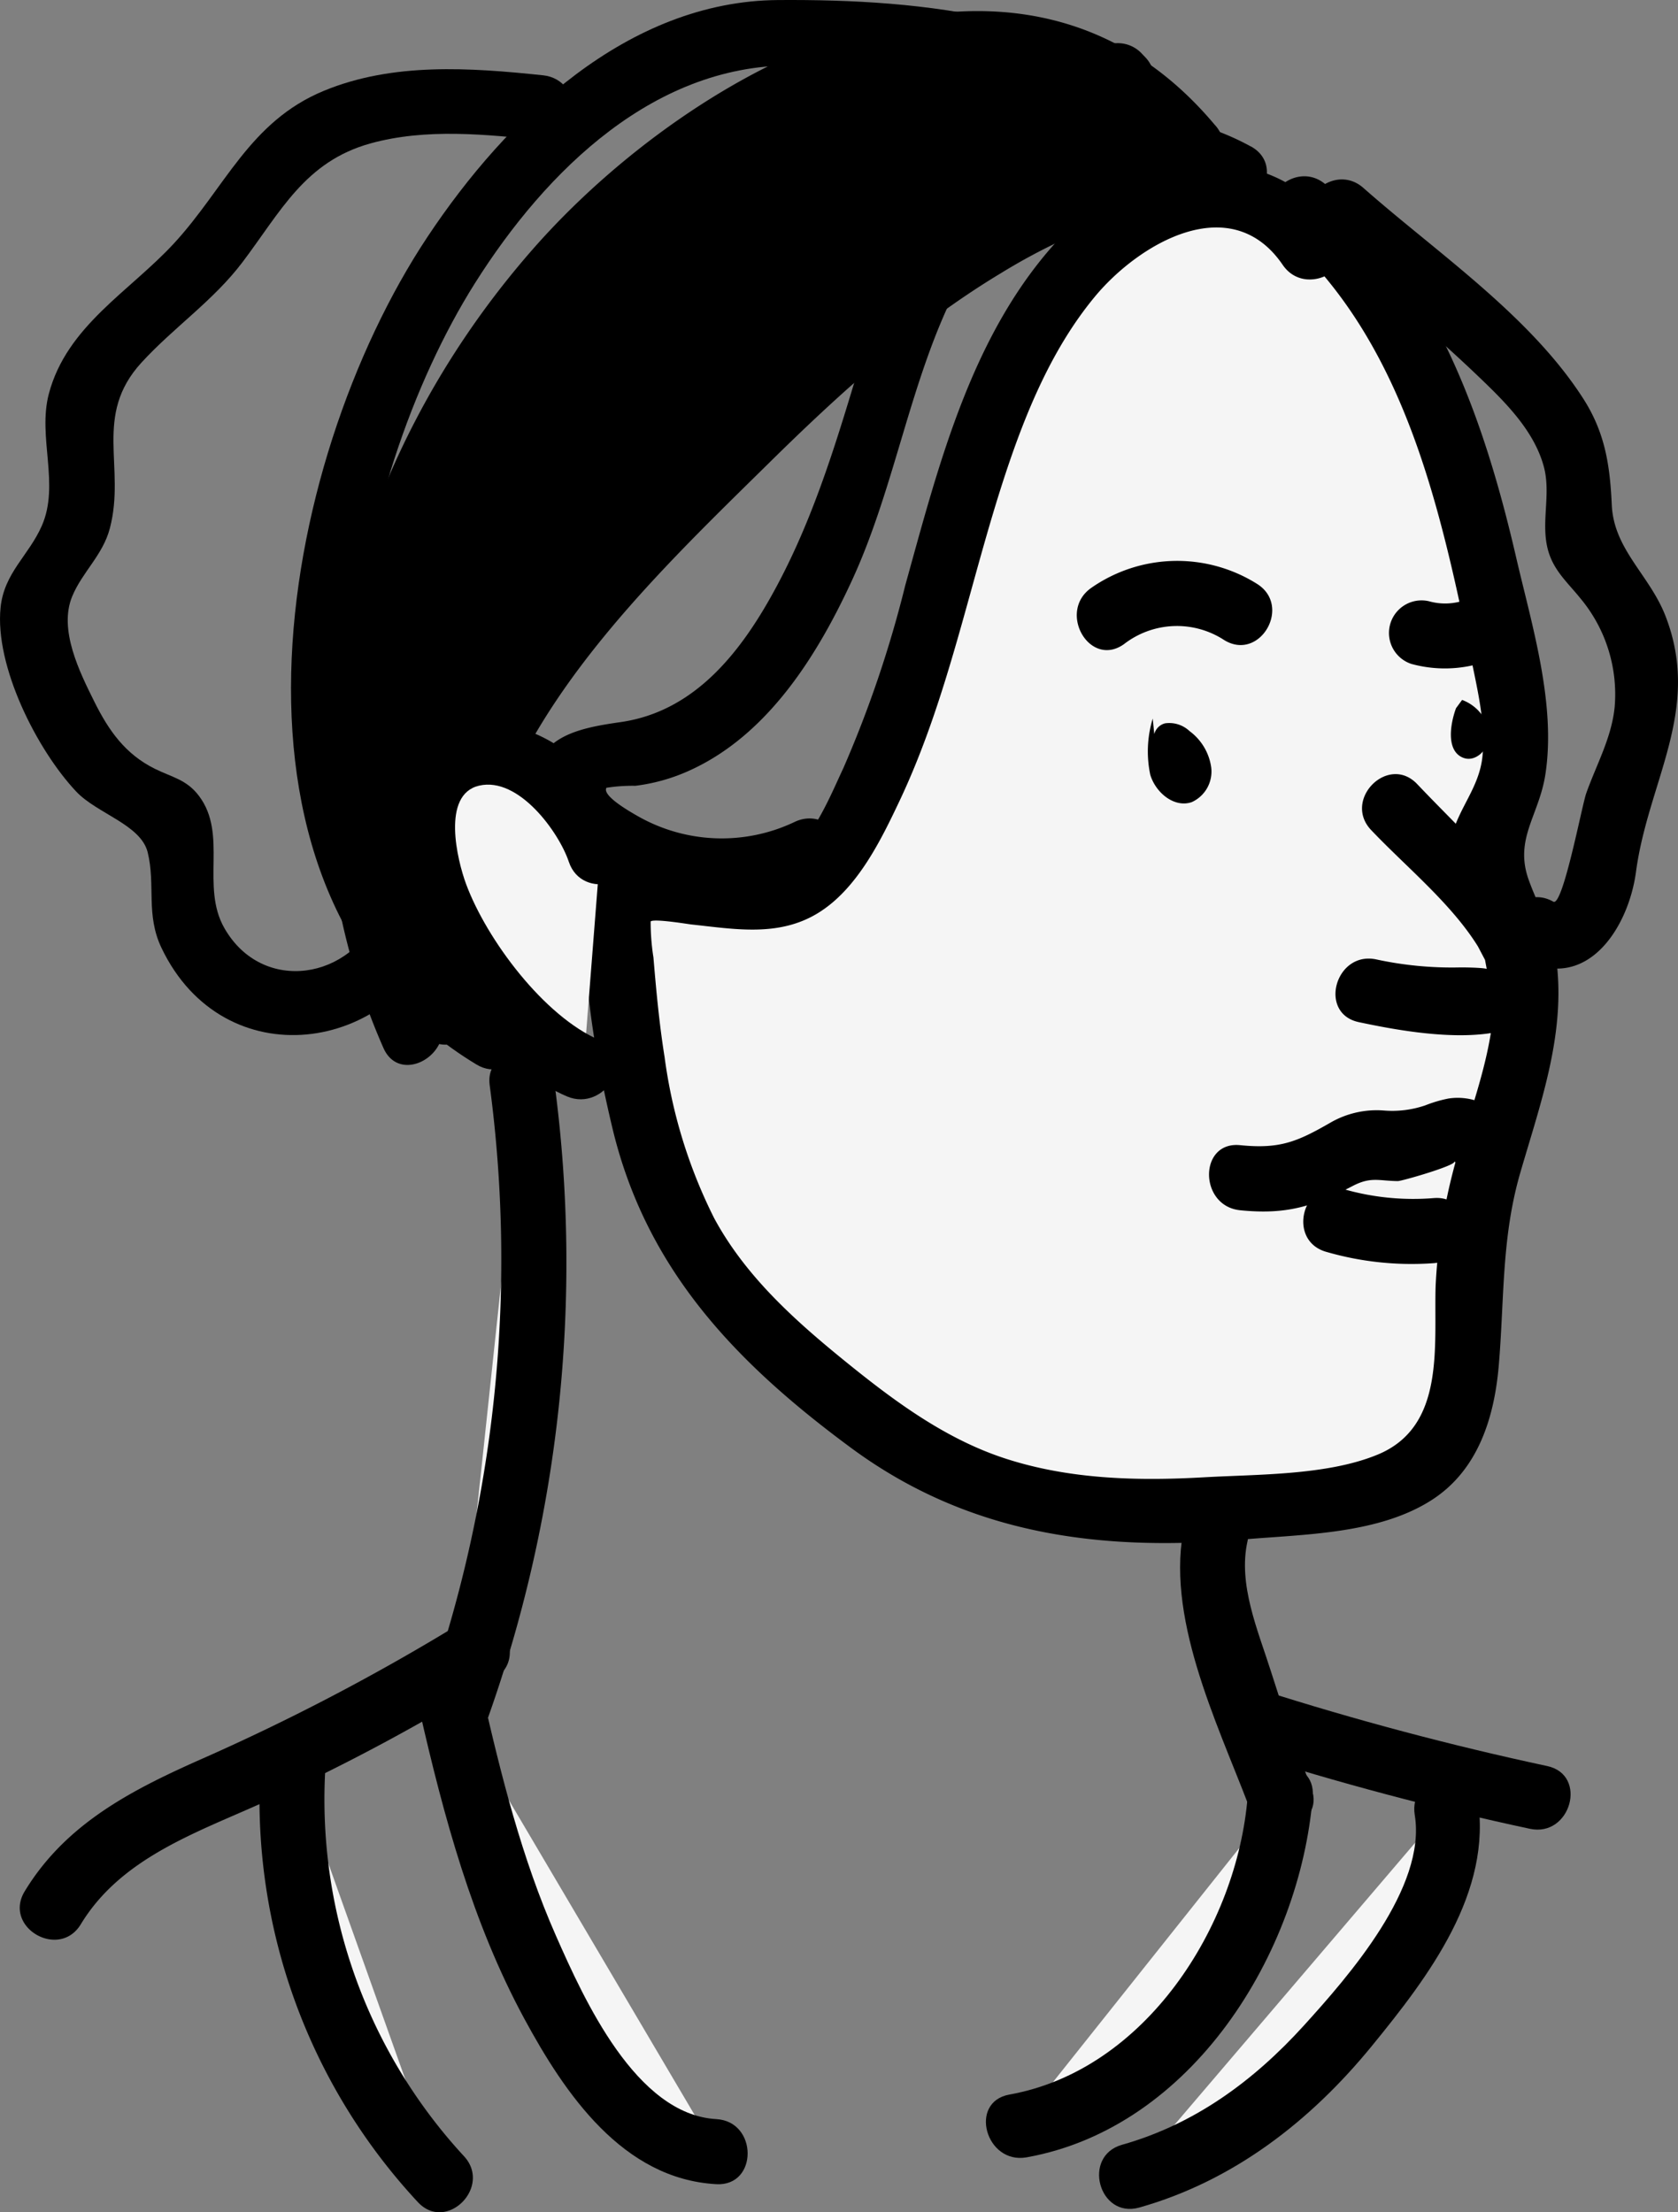 <svg xmlns="http://www.w3.org/2000/svg" width="154.536" height="203.702" viewBox="0 0 154.536 203.702">
  <rect x="0" y="0" width="154.536" height="203.702" fill="#808080" stroke="none"/>
  <g id="Grupo_4813" data-name="Grupo 4813" transform="translate(-1022.261 -656.969)">
    <g id="Grupo_1128" data-name="Grupo 1128" transform="translate(1142.624 673.492)">
      <g id="Grupo_1127" data-name="Grupo 1127">
        <path id="Caminho_912" data-name="Caminho 912" d="M1143.746,678.536c5.116,4.517,10.441,8.88,15.349,13.622,2.255,2.178,4.643,4.67,5.491,7.775.726,2.656-.384,5.408.49,8.029.564,1.692,1.786,2.759,2.866,4.1a13.78,13.78,0,0,1,3.174,10.026c-.279,2.842-1.688,5.318-2.622,7.962-.392,1.11-2.157,10.462-3.026,9.967-3.357-1.911-6.38,3.265-3.025,5.174,5.967,3.395,9.929-2.646,10.637-7.916,1.123-8.374,6.074-14.9,2.722-23.553-1.468-3.79-4.761-6.118-4.95-10.235-.168-3.637-.607-6.646-2.633-9.8-4.924-7.671-13.487-13.43-20.237-19.388-2.881-2.544-7.135,1.679-4.237,4.237Z" transform="translate(-1142.777 -673.513)"/>
      </g>
    </g>
    <g id="Grupo_1130" data-name="Grupo 1130" transform="translate(1071.621 667.528)">
      <g id="Grupo_1129" data-name="Grupo 1129">
        <path id="Caminho_913" data-name="Caminho 913" d="M1137.519,670.469c-9.133-5.016-21.022-3.572-28.241,4.2-3.955,4.258-5.958,9.814-7.6,15.28-2.159,7.179-4.238,14.3-7.791,20.952-3.136,5.874-7.426,11.573-14.406,12.572-3.857.552-8.453,1.371-7.717,6.552.67,4.708,6.295,7.775,10.34,9.105a22.041,22.041,0,0,0,16.446-1.3c3.491-1.633.451-6.8-3.025-5.174a15.616,15.616,0,0,1-14.433-.508c-.487-.281-3.362-1.864-2.918-2.628a15.651,15.651,0,0,1,2.664-.182,17.021,17.021,0,0,0,4.971-1.4c7.241-3.266,11.814-10.637,15.01-17.584,4-8.706,5.347-18.6,9.726-27.057,4.556-8.8,15.124-12.507,23.953-7.659,3.382,1.857,6.409-3.316,3.024-5.174Z" transform="translate(-1071.684 -667.541)"/>
      </g>
    </g>
    <g id="Grupo_1132" data-name="Grupo 1132" transform="translate(1049.061 656.969)">
      <g id="Grupo_1131" data-name="Grupo 1131">
        <path id="Caminho_914" data-name="Caminho 914" d="M1132.706,668.381c-9.953-9.952-25.321-11.506-38.754-11.408-13.843.1-25.021,10.878-32.276,21.79-13.925,20.943-21.079,60.8,4.5,76.224,3.312,2,6.327-3.184,3.025-5.174-22.135-13.344-14.533-48.737-3.171-66.758,6.568-10.416,16.682-20.37,29.691-20.05,11.382.281,24.253,1.118,32.749,9.612,2.731,2.73,6.968-1.505,4.237-4.237Z" transform="translate(-1049.095 -656.969)"/>
      </g>
    </g>
    <g id="Grupo_1134" data-name="Grupo 1134" transform="translate(1022.261 663.34)">
      <g id="Grupo_1133" data-name="Grupo 1133">
        <path id="Caminho_915" data-name="Caminho 915" d="M1072.272,663.911c-6.7-.707-13.843-1.205-20.216,1.441-6.827,2.834-9.067,8.931-13.77,14.032-4.1,4.442-9.875,7.609-11.526,13.851-1.056,3.992,1.031,8.343-.652,12.165-1.205,2.736-3.468,4.318-3.794,7.521-.55,5.4,3.352,13.1,6.963,16.94,1.917,2.036,5.958,3.047,6.586,5.6.741,3.014-.2,5.72,1.271,8.8,5.708,11.955,21.311,9.872,25.814-1.739,1.4-3.6-4.4-5.156-5.779-1.593-2.426,6.254-10.726,7.648-14.241,1.514-2.209-3.856.333-8.629-2.341-12.177-1.149-1.523-2.479-1.71-4.066-2.5-2.723-1.349-4.246-3.515-5.567-6.17-1.352-2.717-3.313-6.63-2.047-9.7.933-2.256,2.825-3.8,3.472-6.276,1.484-5.673-1.573-10.368,2.917-15.264,2.975-3.246,6.605-5.682,9.287-9.226,3.52-4.65,5.751-9.268,11.786-10.944,5.133-1.425,10.682-.836,15.9-.285,3.831.4,3.8-5.591,0-5.992Z" transform="translate(-1022.261 -663.348)"/>
      </g>
    </g>
    <g id="Grupo_1138" data-name="Grupo 1138" transform="translate(1076.159 672.125)">
      <g id="Grupo_1135" data-name="Grupo 1135" transform="translate(2.996 2.814)">
        <path id="Caminho_916" data-name="Caminho 916" d="M1142.315,676.121c11.809,9.83,15.594,26.561,18.647,42,.881,4.452,1.706,9.342-.369,13.339-.771,1.484-1.955,2.926-1.8,4.607.12,1.3,1.019,2.347,1.724,3.427,3.073,4.705,2.735,10.988,1.354,16.5s-3.678,10.814-4.181,16.485c-.587,6.634.941,14.5-3.742,19.023-2.652,2.564-6.51,3.1-10.1,3.512-11.083,1.275-22.739,2.47-33-2.078-4.583-2.03-8.656-5.121-12.588-8.311-4.061-3.294-8.072-6.779-11.045-11.16-6.113-9.009-7.131-20.617-7.95-31.623a3.113,3.113,0,0,1,.271-1.928,2.514,2.514,0,0,1,1.888-.917c4.958-.62,10.453,2.178,14.73-.509a12.053,12.053,0,0,0,3.516-3.908c9.829-15.484,9.4-36.557,20.406-51.155,2.823-3.745,6.511-7.027,10.953-8.123s9.683.481,12.027,4.57" transform="translate(-1079.228 -674.961)" fill="#f5f5f5"/>
      </g>
      <path id="Caminho_2794" data-name="Caminho 2794" d="M1140.192,678.236c7.72,6.714,11.749,15.922,14.45,25.607,1.246,4.473,2.221,9.021,3.13,13.573.593,2.974,1.405,6.181,1.083,9.237-.3,2.86-2.184,4.722-2.847,7.393-1.023,4.124,2.452,6.7,3.418,10.394,1.517,5.8-.711,11.806-2.37,17.3a52.142,52.142,0,0,0-2.512,13.637c-.172,5.548.928,12.974-5.354,15.556-4.649,1.913-10.991,1.8-15.957,2.082-6.149.35-12.406.195-18.313-1.725-5.463-1.775-10.135-5.219-14.552-8.792-4.721-3.82-9.338-7.918-12.262-13.331a46.628,46.628,0,0,1-4.57-14.838c-.488-3.041-.772-6.111-1.028-9.178a20.876,20.876,0,0,1-.257-3.317c.3-.279,3.5.252,3.722.276,3.989.421,8.043,1.184,11.683-1.044,3.6-2.2,5.78-6.662,7.517-10.334,4.554-9.629,6.456-20.155,9.786-30.21,1.9-5.723,4.316-11.527,8.2-16.216,4.038-4.876,12.521-9.924,17.3-2.93,2.163,3.165,7.358.171,5.174-3.024-6.558-9.6-18.634-7-25.677.536-8.141,8.712-11.153,20.836-14.254,31.988a105.267,105.267,0,0,1-5.7,16.831c-1.2,2.548-2.837,6.7-5.366,8.185-2.991,1.759-7,.235-10.193.068-4.545-.238-7.977.918-8.181,5.874-.249,6.078,1.058,13.089,2.454,18.97,3.108,13.091,11.424,21.709,22.017,29.521,10.813,7.972,22.937,9.552,36.054,8.419,5.639-.486,12.559-.484,17.467-3.682,4.2-2.74,5.687-7.531,6.1-12.289.53-6.164.238-11.775,1.988-17.808,1.89-6.508,4.256-12.942,3.286-19.831-.385-2.734-1.633-4.652-2.523-7.158-1.329-3.748.959-5.894,1.544-9.666,1.009-6.507-1.246-13.754-2.7-20.043-2.935-12.667-7.425-25.5-17.51-34.272-2.9-2.521-7.153,1.7-4.238,4.238Z" transform="translate(-1076.227 -672.144)"/>
    </g>
    <g id="Grupo_1143" data-name="Grupo 1143" transform="translate(1127.947 723.135)">
      <path id="Caminho_920" data-name="Caminho 920" d="M1128.555,723.219a10.425,10.425,0,0,0-.224,5.181c.508,1.668,2.233,3.067,3.823,2.51a3.088,3.088,0,0,0,1.784-3.225,5.024,5.024,0,0,0-1.992-3.314,2.723,2.723,0,0,0-2.251-.715,1.376,1.376,0,0,0-.9,1.937" transform="translate(-1128.081 -723.219)"/>
    </g>
    <g id="Grupo_1147" data-name="Grupo 1147" transform="translate(1145.249 728.248)">
      <g id="Grupo_1144" data-name="Grupo 1144" transform="translate(2.952 3.037)">
        <path id="Caminho_921" data-name="Caminho 921" d="M1148.36,748.294a33.78,33.78,0,0,0,12.142.546,2.349,2.349,0,0,0,1.518-.616,2.17,2.17,0,0,0,.413-1.43c.013-2.974-2.147-5.439-4.168-7.567l-7.45-7.846" transform="translate(-1148.36 -731.38)" fill="#f5f5f5"/>
      </g>
      <g id="Grupo_1146" data-name="Grupo 1146">
        <g id="Grupo_1145" data-name="Grupo 1145">
          <path id="Caminho_922" data-name="Caminho 922" d="M1147.559,751.179c4.666.983,16.777,3.386,17.781-3.623.444-3.105-1.231-6.026-3.1-8.349-2.833-3.514-6.2-6.677-9.308-9.949-2.66-2.8-6.893,1.439-4.236,4.237,3.209,3.381,7.358,6.733,9.828,10.706l.657,1.247q.415,2.214.182.939c.526-.223-2.131-.258-2.508-.248a32.924,32.924,0,0,1-7.7-.739c-3.762-.792-5.37,4.984-1.593,5.779Z" transform="translate(-1145.405 -728.339)"/>
        </g>
      </g>
    </g>
    <g id="Grupo_1148" data-name="Grupo 1148" transform="translate(1155.881 721.418)">
      <path id="Caminho_923" data-name="Caminho 923" d="M1156.521,722.265c-.586,1.612-.877,3.972.674,4.565,1.242.477,2.564-1.006,2.408-2.377a3.979,3.979,0,0,0-2.519-2.953" transform="translate(-1156.051 -721.5)"/>
    </g>
    <g id="Grupo_1152" data-name="Grupo 1152" transform="translate(1121.429 708.616)">
      <g id="Grupo_1149" data-name="Grupo 1149" transform="translate(2.831 2.954)">
        <path id="Caminho_924" data-name="Caminho 924" d="M1136.634,713.38a10.688,10.688,0,0,0-12.245.385" transform="translate(-1124.389 -711.639)" fill="#f5f5f5"/>
      </g>
      <g id="Grupo_1151" data-name="Grupo 1151">
        <g id="Grupo_1150" data-name="Grupo 1150">
          <path id="Caminho_925" data-name="Caminho 925" d="M1138.142,710.789a13.837,13.837,0,0,0-15.269.386c-3.12,2.213-.13,7.412,3.024,5.173a7.959,7.959,0,0,1,9.22-.385c3.285,2.04,6.3-3.141,3.024-5.174Z" transform="translate(-1121.555 -708.681)"/>
        </g>
      </g>
    </g>
    <g id="Grupo_1156" data-name="Grupo 1156" transform="translate(1150.085 712.077)">
      <g id="Grupo_1153" data-name="Grupo 1153" transform="translate(2.971 3.011)">
        <path id="Caminho_926" data-name="Caminho 926" d="M1153.222,715.291a8.285,8.285,0,0,0,4.985-.129" transform="translate(-1153.222 -715.162)" fill="#f5f5f5"/>
      </g>
      <g id="Grupo_1155" data-name="Grupo 1155">
        <g id="Grupo_1154" data-name="Grupo 1154">
          <path id="Caminho_927" data-name="Caminho 927" d="M1152.422,718.177a11.678,11.678,0,0,0,6.577-.129,3.06,3.06,0,0,0,2.093-3.685,3.029,3.029,0,0,0-3.686-2.092,5.49,5.49,0,0,1-3.391.128,3,3,0,0,0-1.593,5.779Z" transform="translate(-1150.247 -712.147)"/>
        </g>
      </g>
    </g>
    <g id="Grupo_1160" data-name="Grupo 1160" transform="translate(1133.606 758.055)">
      <g id="Grupo_1157" data-name="Grupo 1157" transform="translate(2.866 2.929)">
        <path id="Caminho_928" data-name="Caminho 928" d="M1136.616,765.543c2.338.259,4.821.492,6.934-.585,1.974-1.007,3.741-3.147,5.889-2.662.582.132,1.116.458,1.7.561,1.3.229,2.507-.643,3.692-1.242s2.854-.83,3.614.294" transform="translate(-1136.616 -761.116)" fill="#f5f5f5"/>
      </g>
      <g id="Grupo_1159" data-name="Grupo 1159">
        <g id="Grupo_1158" data-name="Grupo 1158">
          <path id="Caminho_929" data-name="Caminho 929" d="M1136.612,768.536c4.265.427,6.726-.345,10.373-2.239,1.686-.876,2.412-.462,4.153-.446.371,0,5.584-1.5,5.188-1.827,2.934,2.466,7.2-1.752,4.238-4.238a5.588,5.588,0,0,0-4.775-1.536,12.108,12.108,0,0,0-2.112.623,9.4,9.4,0,0,1-3.843.477,8.519,8.519,0,0,0-4.92,1.127c-3.073,1.77-4.669,2.43-8.3,2.066-3.834-.384-3.807,5.612,0,5.992Z" transform="translate(-1133.747 -758.183)"/>
        </g>
      </g>
    </g>
    <g id="Grupo_1164" data-name="Grupo 1164" transform="translate(1142.286 766.326)">
      <g id="Grupo_1161" data-name="Grupo 1161" transform="translate(2.907 3.02)">
        <path id="Caminho_930" data-name="Caminho 930" d="M1145.349,769.488a24.133,24.133,0,0,0,9.125.935" transform="translate(-1145.349 -769.488)" fill="#f5f5f5"/>
      </g>
      <g id="Grupo_1163" data-name="Grupo 1163">
        <g id="Grupo_1162" data-name="Grupo 1162">
          <path id="Caminho_931" data-name="Caminho 931" d="M1144.548,772.374a28.18,28.18,0,0,0,9.922,1.042c3.82-.291,3.852-6.285,0-5.992a23.218,23.218,0,0,1-8.329-.828c-3.713-1.066-5.3,4.715-1.593,5.779Z" transform="translate(-1142.438 -766.464)"/>
        </g>
      </g>
    </g>
    <g id="Grupo_1168" data-name="Grupo 1168" transform="translate(1132.293 670.916)">
      <g id="Grupo_1165" data-name="Grupo 1165" transform="translate(2.894 2.996)">
        <path id="Caminho_932" data-name="Caminho 932" d="M1135.33,673.934" transform="translate(-1135.33 -673.934)" fill="#f5f5f5"/>
      </g>
      <g id="Grupo_1167" data-name="Grupo 1167">
        <g id="Grupo_1166" data-name="Grupo 1166">
          <path id="Caminho_933" data-name="Caminho 933" d="M1135.326,676.927c3.856,0,3.862-5.992,0-5.992s-3.862,5.992,0,5.992Z" transform="translate(-1132.432 -670.934)"/>
        </g>
      </g>
    </g>
    <g id="Grupo_1180" data-name="Grupo 1180" transform="translate(1061.127 754.05)">
      <g id="Grupo_1177" data-name="Grupo 1177" transform="translate(3.079 2.846)">
        <path id="Caminho_938" data-name="Caminho 938" d="M1070.408,757.022a120.486,120.486,0,0,1-6.149,57.747" transform="translate(-1064.259 -757.022)" fill="#f5f5f5"/>
      </g>
      <g id="Grupo_1179" data-name="Grupo 1179">
        <g id="Grupo_1178" data-name="Grupo 1178">
          <path id="Caminho_939" data-name="Caminho 939" d="M1067.408,757.018a121.149,121.149,0,0,1-6.042,56.95c-1.3,3.637,4.485,5.2,5.779,1.593a125.134,125.134,0,0,0,6.256-58.543c-.5-3.769-6.494-3.819-5.992,0Z" transform="translate(-1061.176 -754.173)"/>
        </g>
      </g>
    </g>
    <g id="Grupo_1184" data-name="Grupo 1184" transform="translate(1130.944 795.113)">
      <g id="Grupo_1181" data-name="Grupo 1181" transform="translate(2.889 2.943)">
        <path id="Caminho_940" data-name="Caminho 940" d="M1134.41,798.234c-1,3.036-.083,6.359.852,9.418,1.537,5.031,3.115,10.053,5.022,14.944" transform="translate(-1133.974 -798.234)" fill="#f5f5f5"/>
      </g>
      <g id="Grupo_1183" data-name="Grupo 1183">
        <g id="Grupo_1182" data-name="Grupo 1182">
          <path id="Caminho_941" data-name="Caminho 941" d="M1131.516,797.434c-1.911,8.393,2.924,18.222,5.874,25.954,1.36,3.567,7.156,2.02,5.779-1.593-1.354-3.548-2.58-7.135-3.724-10.756-1.193-3.773-3.059-8.016-2.149-12.012.855-3.754-4.921-5.357-5.779-1.593Z" transform="translate(-1131.082 -795.288)"/>
        </g>
      </g>
    </g>
    <g id="Grupo_1188" data-name="Grupo 1188" transform="translate(1024.078 805.914)">
      <g id="Grupo_1185" data-name="Grupo 1185" transform="translate(3.04 3.052)">
        <path id="Caminho_942" data-name="Caminho 942" d="M1066.294,804.153a178.494,178.494,0,0,1-22.847,12.075c-6.187,2.716-13.013,5.5-16.323,11.6" transform="translate(-1027.124 -804.153)" fill="#f5f5f5"/>
      </g>
      <g id="Grupo_1187" data-name="Grupo 1187">
        <g id="Grupo_1186" data-name="Grupo 1186">
          <path id="Caminho_943" data-name="Caminho 943" d="M1064.779,801.561a201.634,201.634,0,0,1-24.181,12.66c-6.371,2.833-12.336,5.937-16.063,12.088-2,3.307,3.176,6.322,5.173,3.024,3.721-6.14,10.714-8.456,16.933-11.272a187.224,187.224,0,0,0,21.163-11.326c3.275-2.022.269-7.209-3.025-5.174Z" transform="translate(-1024.081 -801.097)"/>
        </g>
      </g>
    </g>
    <g id="Grupo_1192" data-name="Grupo 1192" transform="translate(1134.793 812.441)">
      <g id="Grupo_1189" data-name="Grupo 1189" transform="translate(2.88 3.046)">
        <path id="Caminho_944" data-name="Caminho 944" d="M1137.819,815.687a259.271,259.271,0,0,0,26.283,6.988" transform="translate(-1137.819 -815.687)" fill="#f5f5f5"/>
      </g>
      <g id="Grupo_1191" data-name="Grupo 1191">
        <g id="Grupo_1190" data-name="Grupo 1190">
          <path id="Caminho_945" data-name="Caminho 945" d="M1137.019,818.573q12.977,4.136,26.283,6.987c3.76.806,5.367-4.97,1.593-5.778q-13.318-2.854-26.283-6.988c-3.683-1.173-5.259,4.61-1.593,5.779Z" transform="translate(-1134.935 -812.638)"/>
        </g>
      </g>
    </g>
    <g id="Grupo_1196" data-name="Grupo 1196" transform="translate(1046.165 816.547)">
      <g id="Grupo_1193" data-name="Grupo 1193" transform="translate(2.956 2.885)">
        <path id="Caminho_946" data-name="Caminho 946" d="M1044.278,815.633a50.548,50.548,0,0,0,13.613,38.188" transform="translate(-1044.149 -815.633)" fill="#f5f5f5"/>
      </g>
      <g id="Grupo_1195" data-name="Grupo 1195">
        <g id="Grupo_1194" data-name="Grupo 1194">
          <path id="Caminho_947" data-name="Caminho 947" d="M1041.278,815.629a54.412,54.412,0,0,0,14.491,40.306c2.633,2.829,6.864-1.416,4.238-4.238a48.406,48.406,0,0,1-12.736-36.068c.217-3.853-5.776-3.841-5.992,0Z" transform="translate(-1041.189 -812.744)"/>
        </g>
      </g>
    </g>
    <g id="Grupo_1200" data-name="Grupo 1200" transform="translate(1060.817 810.747)">
      <g id="Grupo_1197" data-name="Grupo 1197" transform="translate(2.976 2.942)">
        <path id="Caminho_948" data-name="Caminho 948" d="M1048.827,813.888c2.773,12.323,6.342,24.851,13.9,34.748,2.656,3.477,6.275,6.79,10.532,6.653" transform="translate(-1048.827 -813.888)" fill="#f5f5f5"/>
      </g>
      <g id="Grupo_1199" data-name="Grupo 1199">
        <g id="Grupo_1198" data-name="Grupo 1198">
          <path id="Caminho_949" data-name="Caminho 949" d="M1045.934,814.681c2.219,9.73,4.854,19.51,9.632,28.341,3.764,6.959,9.079,14.78,17.694,15.259,3.853.215,3.841-5.779,0-5.992-7.4-.41-12.187-11.034-14.764-16.873-3.145-7.13-5.055-14.754-6.782-22.328-.858-3.759-6.637-2.168-5.779,1.593Z" transform="translate(-1045.847 -810.942)"/>
        </g>
      </g>
    </g>
    <g id="Grupo_1208" data-name="Grupo 1208" transform="translate(1123.48 820.339)">
      <g id="Grupo_1205" data-name="Grupo 1205" transform="translate(2.909 2.964)">
        <path id="Caminho_952" data-name="Caminho 952" d="M1155.575,823.513c1.028,4.026-.992,8.166-3.141,11.676-6.188,10.107-14.748,19.533-25.913,22.37" transform="translate(-1126.521 -823.513)" fill="#f5f5f5"/>
      </g>
      <g id="Grupo_1207" data-name="Grupo 1207">
        <g id="Grupo_1206" data-name="Grupo 1206">
          <path id="Caminho_953" data-name="Caminho 953" d="M1152.682,824.306c1.094,6.664-6.093,14.839-10.218,19.385-4.631,5.1-10.058,9.087-16.744,10.974-3.705,1.047-2.13,6.83,1.593,5.779,8.666-2.446,15.768-7.96,21.412-14.871,5.229-6.4,11.162-14.167,9.736-22.86-.623-3.8-6.4-2.186-5.779,1.593Z" transform="translate(-1123.608 -820.546)"/>
        </g>
      </g>
    </g>
    <g id="Grupo_1212" data-name="Grupo 1212" transform="translate(1052.29 657.986)">
      <g id="Grupo_1209" data-name="Grupo 1209" transform="translate(2.841 3.025)">
        <path id="Caminho_954" data-name="Caminho 954" d="M1063.676,750.208c-2.013-8.966.469-18.522,4.941-26.459s10.8-14.525,17.111-20.961c12.431-12.684,25.886-25.639,42.781-29.912,1.414-.358,3.08-.864,3.529-2.309-6-7.618-16.278-10.6-25.63-9.225s-17.847,6.566-25.091,12.894c-10.654,9.307-19.213,21.469-23.388,35.3s-3.747,29.347,2.27,42.418" transform="translate(-1055.173 -661.016)"/>
      </g>
      <g id="Grupo_1211" data-name="Grupo 1211">
        <g id="Grupo_1210" data-name="Grupo 1210">
          <path id="Caminho_955" data-name="Caminho 955" d="M1066.561,749.407c-3.967-20.572,13.35-36.8,26.6-49.847,6.529-6.431,13.384-12.647,21.258-17.4a55.874,55.874,0,0,1,12.536-5.734c3.092-.945,5.932-1.394,7.671-4.349a3.094,3.094,0,0,0-.469-3.631c-18.272-21.748-47.967-5.425-62.783,11.463-17.677,20.149-24.823,48.422-13.763,73.556,1.55,3.522,6.715.475,5.174-3.024-9.655-21.942-3.242-47.265,11.792-65.094,12.577-14.916,38.847-32.3,55.343-12.663l-.469-3.63c-.781,1.326-4.224,1.614-5.634,2.094a61.948,61.948,0,0,0-5.976,2.4,72.808,72.808,0,0,0-12.584,7.549c-7.861,5.78-14.832,12.618-21.647,19.571-13.382,13.652-26.766,29.882-22.822,50.335.729,3.782,6.506,2.181,5.778-1.593Z" transform="translate(-1052.328 -657.987)"/>
        </g>
      </g>
    </g>
    <g id="Grupo_1216" data-name="Grupo 1216" transform="translate(1122.232 660.942)">
      <g id="Grupo_1213" data-name="Grupo 1213" transform="translate(2.972 2.985)">
        <path id="Caminho_956" data-name="Caminho 956" d="M1125.751,664.37l-.416-.433" transform="translate(-1125.335 -663.936)" fill="#f5f5f5"/>
      </g>
      <g id="Grupo_1215" data-name="Grupo 1215">
        <g id="Grupo_1214" data-name="Grupo 1214">
          <path id="Caminho_957" data-name="Caminho 957" d="M1127.866,662.247l-.417-.434a3.025,3.025,0,0,0-4.237,0,3.055,3.055,0,0,0,0,4.238l.415.434a3.026,3.026,0,0,0,4.238,0,3.057,3.057,0,0,0,0-4.238Z" transform="translate(-1122.359 -660.947)"/>
        </g>
      </g>
    </g>
    <g id="Grupo_1204" data-name="Grupo 1204" transform="translate(1113.058 819.524)">
      <g id="Grupo_1201" data-name="Grupo 1201" transform="translate(2.961 2.876)">
        <path id="Caminho_950" data-name="Caminho 950" d="M1150.292,822.609c-.738,12.575-8.839,24.367-20.014,29.129a14.642,14.642,0,0,1-4.128,1.2" transform="translate(-1126.15 -822.609)" fill="#f5f5f5"/>
      </g>
      <g id="Grupo_1203" data-name="Grupo 1203">
        <g id="Grupo_1202" data-name="Grupo 1202">
          <path id="Caminho_951" data-name="Caminho 951" d="M1147.292,822.605c-.971,11.949-9.413,25.188-21.942,27.435-3.789.68-2.183,6.457,1.593,5.779,15.237-2.733,25.171-18.8,26.342-33.214.313-3.844-5.682-3.824-5.992,0Z" transform="translate(-1123.186 -819.73)"/>
        </g>
      </g>
    </g>
    <g id="Grupo_1142" data-name="Grupo 1142" transform="translate(1058.27 723.324)">
      <g id="Grupo_1139" data-name="Grupo 1139" transform="translate(2.983 2.977)">
        <path id="Caminho_918" data-name="Caminho 918" d="M1080.59,738.624c-1.487-5.562-7.018-9.623-12.535-9.2a3.246,3.246,0,0,0-1.467.385,3.4,3.4,0,0,0-1.172,1.509c-1.819,3.856-1.234,8.568.545,12.444s4.624,7.09,7.427,10.24c1.624,1.825,3.363,3.727,5.652,4.43" transform="translate(-1064.306 -729.392)" fill="#f5f5f5"/>
      </g>
      <g id="Grupo_1141" data-name="Grupo 1141">
        <g id="Grupo_1140" data-name="Grupo 1140">
          <path id="Caminho_919" data-name="Caminho 919" d="M1083.476,737.824c-1.686-5.045-5.309-9.264-10.551-10.816-4.635-1.371-8.925-.543-10.688,4.251-2.064,5.612-.415,11.884,2.65,16.8,2.955,4.743,7.377,10.724,12.637,12.953,3.51,1.488,6.568-3.672,3.024-5.173-5.122-2.171-10.413-9.261-12.31-14.37-.817-2.2-2.294-8.255,1.191-9.07,3.657-.856,7.362,4.3,8.269,7.015,1.216,3.639,7.005,2.079,5.779-1.593Z" transform="translate(-1061.319 -726.411)"/>
        </g>
      </g>
    </g>
  </g>
</svg>
